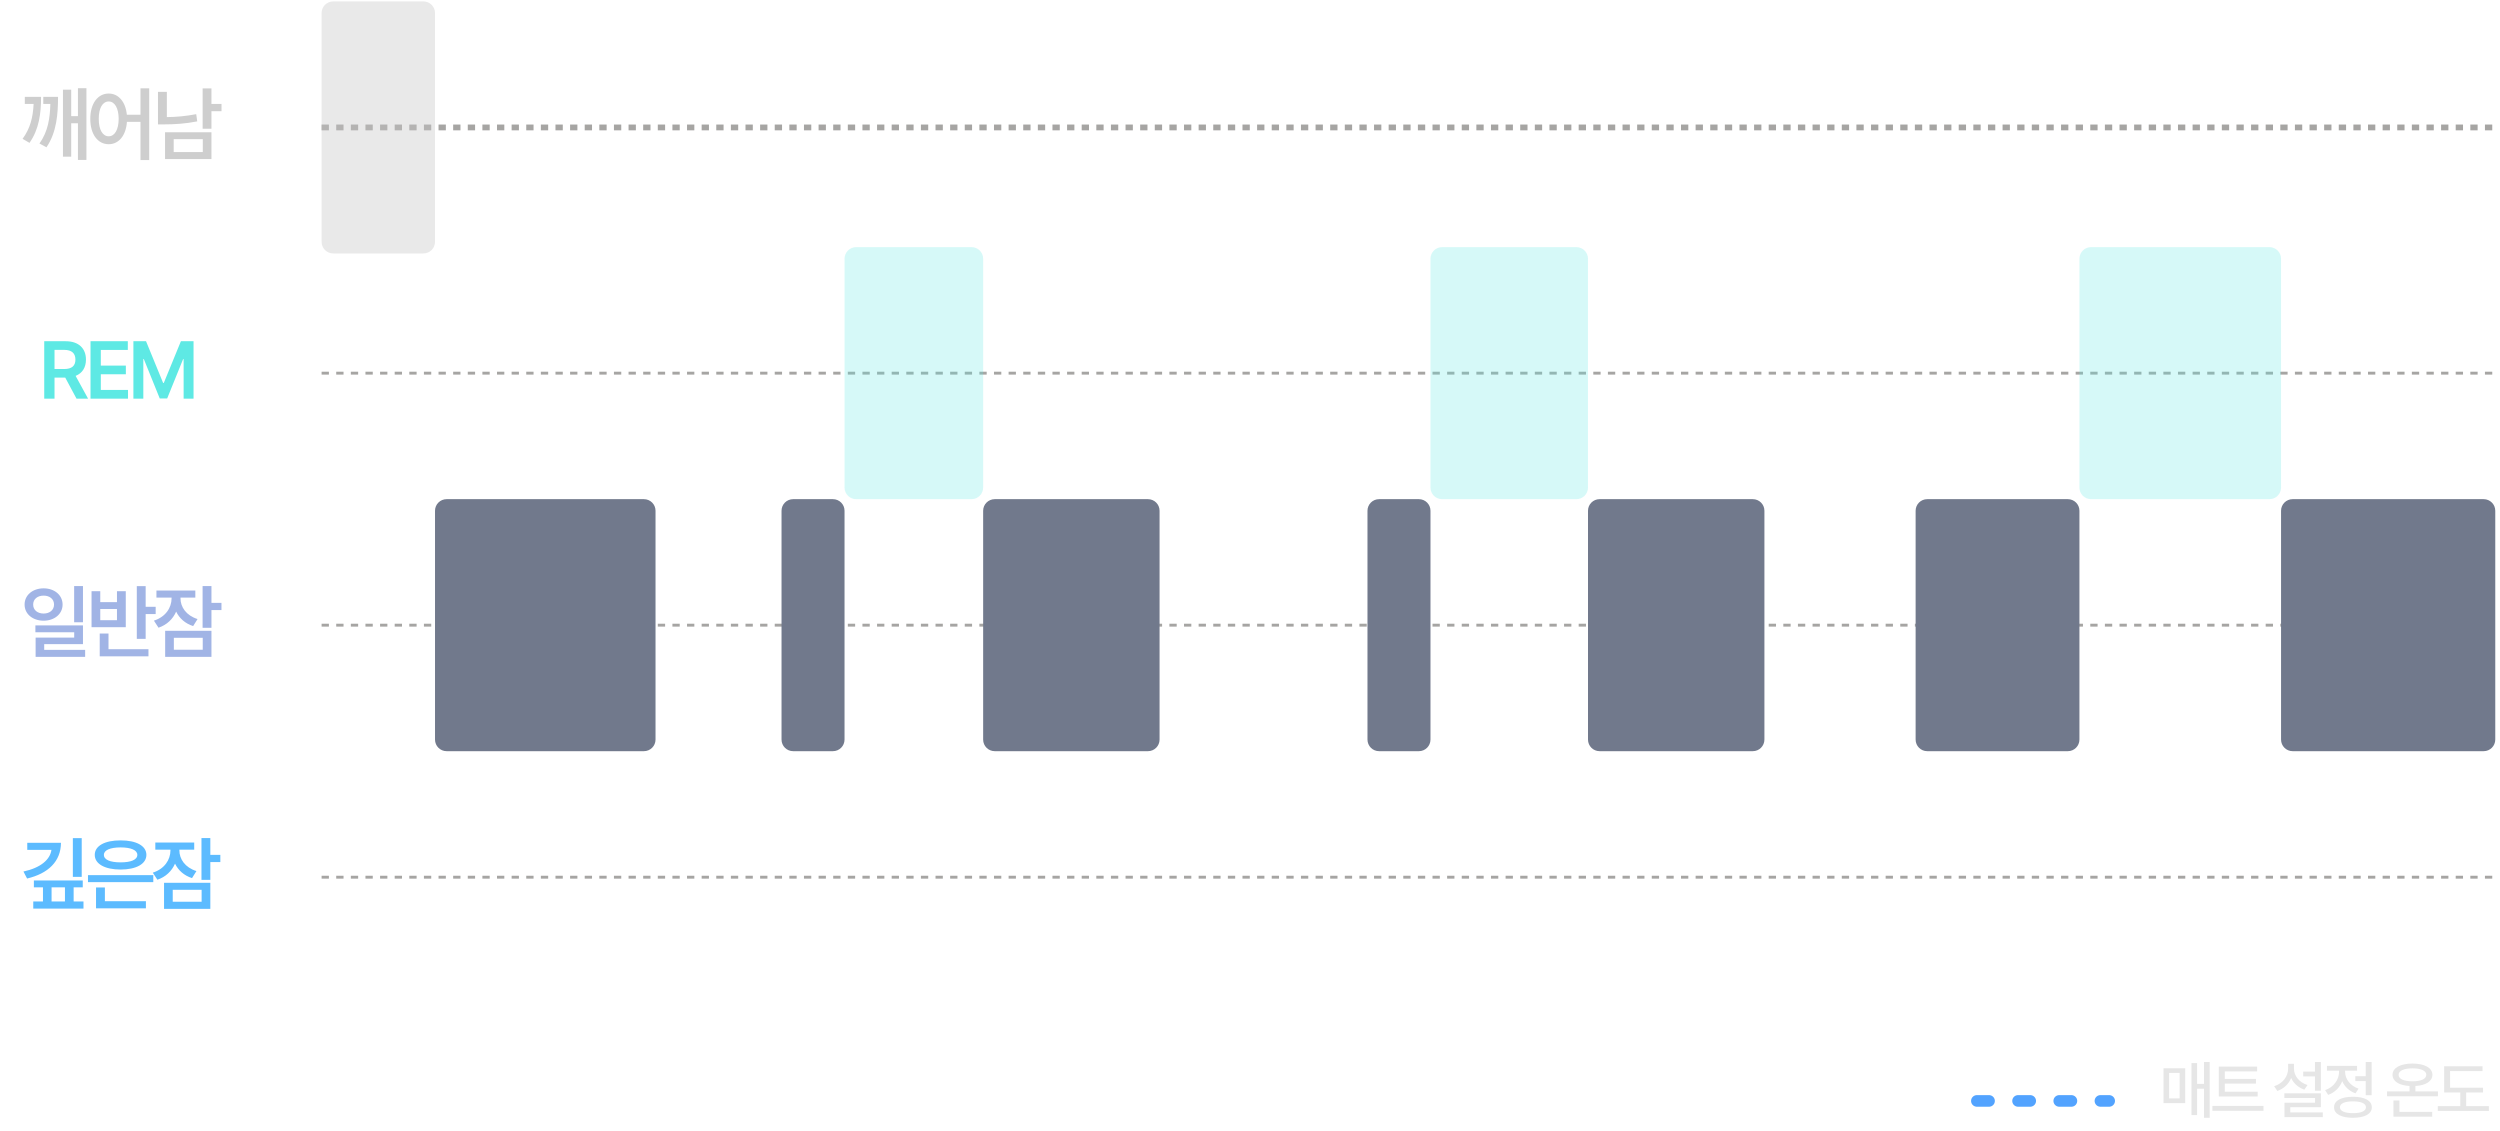 <svg width="431" height="195" viewBox="0 0 431 195" fill="none" xmlns="http://www.w3.org/2000/svg">
<path d="M380.948 183.087V192.712H379.971V187.695H378.778V192.239H377.812V183.27H378.778V186.857H379.971V183.087H380.948ZM376.727 184.172V190.177H372.988V184.172H376.727ZM373.955 184.978V189.36H375.771V184.978H373.955ZM389.226 188.211V189.027H382.523V183.882H389.129V184.709H383.554V186.009H388.925V186.814H383.554V188.211H389.226ZM390.225 190.66V191.498H381.416V190.66H390.225ZM400.12 183.087V188.039H399.1V185.568H397.069V184.741H399.1V183.087H400.12ZM400.12 188.49V190.886H394.846V191.777H400.453V192.594H393.847V190.112H399.11V189.296H393.825V188.49H400.12ZM395.479 184.236C395.479 185.461 396.36 186.6 397.811 187.062L397.273 187.856C396.215 187.491 395.415 186.766 394.996 185.848C394.572 186.879 393.745 187.69 392.611 188.082L392.063 187.266C393.567 186.782 394.459 185.59 394.47 184.236V183.398H395.479V184.236ZM408.87 183.087V188.812H407.85V186.374H406.056V185.536H407.85V183.087H408.87ZM405.648 189.081C407.667 189.081 408.903 189.747 408.903 190.896C408.903 192.046 407.667 192.701 405.648 192.712C403.628 192.701 402.382 192.046 402.393 190.896C402.382 189.747 403.628 189.081 405.648 189.081ZM405.648 189.876C404.241 189.876 403.403 190.241 403.403 190.896C403.403 191.541 404.241 191.917 405.648 191.906C407.055 191.917 407.893 191.541 407.893 190.896C407.893 190.241 407.055 189.876 405.648 189.876ZM404.294 184.784C404.294 186.009 405.164 187.19 406.615 187.685L406.088 188.49C405.009 188.114 404.214 187.346 403.8 186.396C403.376 187.475 402.533 188.34 401.383 188.759L400.846 187.942C402.339 187.427 403.252 186.127 403.252 184.795V184.58H401.168V183.753H406.357V184.58H404.294V184.784ZM420.302 188.157V188.995H411.525V188.157H415.403V187.223C413.599 187.121 412.471 186.422 412.471 185.289C412.471 184.097 413.813 183.366 415.908 183.355C417.992 183.366 419.346 184.097 419.346 185.289C419.346 186.422 418.207 187.121 416.413 187.223V188.157H420.302ZM419.313 191.681V192.508H412.632V189.715H413.663V191.681H419.313ZM415.908 184.183C414.436 184.183 413.513 184.602 413.523 185.289C413.513 186.02 414.436 186.417 415.908 186.417C417.38 186.417 418.293 186.02 418.293 185.289C418.293 184.602 417.38 184.183 415.908 184.183ZM428.074 187.523V188.34H425.163V190.692H429.084V191.53H420.276V190.692H424.154V188.34H421.371V183.828H427.989V184.655H422.392V187.523H428.074Z" fill="#E6E6E6"/>
<path d="M340.812 189.799H363.623" stroke="#52A3FF" stroke-width="2" stroke-linecap="round" stroke-linejoin="round" stroke-dasharray="2.1 5"/>
<path d="M55.444 151.229H430.183" stroke="#A6A5A3" stroke-width="0.5" stroke-dasharray="1.26 1.26"/>
<path d="M55.444 107.779H430.183" stroke="#A6A5A3" stroke-width="0.5" stroke-dasharray="1.26 1.26"/>
<path d="M55.444 64.332H430.183" stroke="#A6A5A3" stroke-width="0.5" stroke-dasharray="1.26 1.26"/>
<path d="M55.444 21.971H430.183" stroke="#A6A5A3" stroke-dasharray="1.26 1.26"/>
<path d="M55.444 2.246C55.444 1.142 56.34 0.246 57.444 0.246H72.996C74.1 0.246 74.996 1.142 74.996 2.246V41.694C74.996 42.799 74.1 43.694 72.996 43.694H57.444C56.34 43.694 55.444 42.799 55.444 41.694V2.246Z" fill="#C9C9C9" fill-opacity="0.4"/>
<path d="M145.599 44.607C145.599 43.503 146.494 42.607 147.599 42.607H167.495C168.6 42.607 169.495 43.503 169.495 44.607V84.055C169.495 85.16 168.6 86.055 167.495 86.055H147.599C146.494 86.055 145.599 85.16 145.599 84.055V44.607Z" fill="#5EE9E4" fill-opacity="0.25" style="mix-blend-mode:luminosity"/>
<path d="M246.615 44.607C246.615 43.503 247.511 42.607 248.615 42.607H271.77C272.875 42.607 273.77 43.503 273.77 44.607V84.055C273.77 85.16 272.875 86.055 271.77 86.055H248.615C247.511 86.055 246.615 85.16 246.615 84.055V44.607Z" fill="#5EE9E4" fill-opacity="0.25" style="mix-blend-mode:luminosity"/>
<path d="M358.494 44.607C358.494 43.503 359.39 42.607 360.494 42.607H391.253C392.357 42.607 393.253 43.503 393.253 44.607V84.055C393.253 85.16 392.357 86.055 391.253 86.055H360.494C359.39 86.055 358.494 85.16 358.494 84.055V44.607Z" fill="#5EE9E4" fill-opacity="0.25" style="mix-blend-mode:luminosity"/>
<path d="M74.996 88.055C74.996 86.95 75.891 86.055 76.996 86.055H111.013C112.118 86.055 113.013 86.95 113.013 88.055V127.503C113.013 128.607 112.118 129.503 111.013 129.503H76.996C75.891 129.503 74.996 128.607 74.996 127.503V88.055Z" fill="#71798C" style="mix-blend-mode:luminosity"/>
<path d="M169.495 88.055C169.495 86.95 170.391 86.055 171.495 86.055H197.909C199.013 86.055 199.909 86.95 199.909 88.055V127.503C199.909 128.607 199.013 129.503 197.909 129.503H171.495C170.391 129.503 169.495 128.607 169.495 127.503V88.055Z" fill="#71798C" style="mix-blend-mode:luminosity"/>
<path d="M273.771 88.055C273.771 86.95 274.667 86.055 275.771 86.055H302.185C303.29 86.055 304.185 86.95 304.185 88.055V127.503C304.185 128.607 303.29 129.503 302.185 129.503H275.771C274.667 129.503 273.771 128.607 273.771 127.503V88.055Z" fill="#71798C" style="mix-blend-mode:luminosity"/>
<path d="M330.253 88.055C330.253 86.95 331.148 86.055 332.253 86.055H356.494C357.599 86.055 358.494 86.95 358.494 88.055V127.503C358.494 128.607 357.599 129.503 356.494 129.503H332.253C331.148 129.503 330.253 128.607 330.253 127.503V88.055Z" fill="#71798C" style="mix-blend-mode:luminosity"/>
<path d="M393.253 88.055C393.253 86.95 394.148 86.055 395.253 86.055H428.184C429.288 86.055 430.184 86.95 430.184 88.055V127.503C430.184 128.607 429.288 129.503 428.184 129.503H395.253C394.148 129.503 393.253 128.607 393.253 127.503V88.055Z" fill="#71798C" style="mix-blend-mode:luminosity"/>
<path d="M134.736 88.055C134.736 86.95 135.632 86.055 136.736 86.055H143.598C144.703 86.055 145.598 86.95 145.598 88.055V127.503C145.598 128.607 144.703 129.503 143.598 129.503H136.736C135.632 129.503 134.736 128.607 134.736 127.503V88.055Z" fill="#71798C" style="mix-blend-mode:luminosity"/>
<path d="M235.753 88.055C235.753 86.95 236.648 86.055 237.753 86.055H244.615C245.719 86.055 246.615 86.95 246.615 88.055V127.503C246.615 128.607 245.719 129.503 244.615 129.503H237.753C236.648 129.503 235.753 128.607 235.753 127.503V88.055Z" fill="#71798C" style="mix-blend-mode:luminosity"/>
<path d="M10.51 145.294C10.501 148.514 8.301 150.597 4.671 151.458L4.042 150.249C7.001 149.616 8.635 148.204 8.867 146.522H4.7V145.294H10.51ZM5.734 156.645V155.417H7.407V152.976H5.84V151.787H14.267V152.976H12.695V155.417H14.392V156.645H5.734ZM8.891 155.417H11.197V152.976H8.891V155.417ZM12.56 151.177V144.497H14.088V151.177H12.56ZM26.427 150.868V152.081H15.168V150.868H26.427ZM16.337 147.378C16.333 145.816 18.087 144.874 20.79 144.883C23.483 144.874 25.237 145.816 25.237 147.378C25.237 148.949 23.483 149.906 20.79 149.911C18.087 149.906 16.333 148.949 16.337 147.378ZM16.555 156.602V152.995H18.083V155.369H25.155V156.602H16.555ZM17.913 147.378C17.904 148.219 18.991 148.673 20.79 148.673C22.588 148.673 23.676 148.219 23.676 147.378C23.676 146.566 22.588 146.097 20.79 146.092C18.991 146.097 17.904 146.566 17.913 147.378ZM30.924 146.595C30.92 148.098 31.901 149.558 33.864 150.172L33.105 151.385C31.712 150.941 30.721 150.027 30.175 148.891C29.624 150.157 28.589 151.173 27.134 151.666L26.341 150.448C28.353 149.805 29.382 148.229 29.387 146.599V146.479H26.777V145.256H33.482V146.479H30.924V146.595ZM28.28 156.689V152.198H36.261V156.689H28.28ZM29.779 155.461H34.758V153.401H29.779V155.461ZM34.734 151.685V144.487H36.261V147.383H37.987V148.625H36.261V151.685H34.734Z" fill="#5CBBFF"/>
<path d="M7.523 101.429C9.394 101.434 10.786 102.594 10.791 104.223C10.786 105.853 9.394 107.003 7.523 107.008C5.633 107.003 4.236 105.853 4.24 104.223C4.236 102.594 5.633 101.434 7.523 101.429ZM5.72 104.223C5.71 105.176 6.479 105.775 7.523 105.775C8.557 105.775 9.316 105.176 9.316 104.223C9.316 103.281 8.557 102.681 7.523 102.686C6.479 102.681 5.71 103.281 5.72 104.223ZM6.102 109V107.815H14.305V111.045H7.62V112.036H14.678V113.239H6.14V109.923H12.792V109H6.102ZM12.783 107.274V101.038H14.305V107.274H12.783ZM25.112 101.047V104.61H26.838V105.867H25.112V110.136H23.584V101.047H25.112ZM15.782 108.13V101.927H17.285V103.813H20.166V101.927H21.684V108.13H15.782ZM17.193 113.152V109.217H18.706V111.92H25.595V113.152H17.193ZM17.285 106.926H20.166V104.987H17.285V106.926ZM31.118 103.145C31.113 104.649 32.094 106.109 34.057 106.723L33.298 107.936C31.906 107.491 30.915 106.578 30.369 105.442C29.817 106.708 28.783 107.723 27.328 108.217L26.535 106.998C28.546 106.355 29.576 104.779 29.581 103.15V103.029H26.97V101.806H33.675V103.029H31.118V103.145ZM28.474 113.239V108.748H36.455V113.239H28.474ZM29.972 112.011H34.951V109.952H29.972V112.011ZM34.927 108.236V101.038H36.455V103.933H38.181V105.176H36.455V108.236H34.927Z" fill="#A1B4E5"/>
<path d="M14.9 15.211V27.57H13.437V21.254H12.275V27.01H10.853V15.457H12.275V20.023H13.437V15.211H14.9ZM7.08 16.701C7.08 19.559 6.738 22.279 5.084 24.631L3.894 23.934C5.227 22.115 5.685 20.208 5.795 17.918H4.277V16.701H7.08ZM10.005 16.701C10.005 19.627 9.773 22.812 8.009 25.396L6.806 24.74C8.283 22.669 8.618 20.358 8.679 17.918H7.463V16.701H10.005ZM18.737 16.127C20.412 16.127 21.649 17.521 21.868 19.777H24.22V15.225H25.724V27.598H24.22V21.008H21.882C21.718 23.394 20.46 24.863 18.737 24.863C16.878 24.863 15.565 23.182 15.565 20.488C15.565 17.822 16.878 16.127 18.737 16.127ZM18.737 17.494C17.712 17.494 17.015 18.602 17.028 20.488C17.015 22.389 17.712 23.496 18.737 23.496C19.763 23.496 20.446 22.389 20.46 20.488C20.446 18.602 19.763 17.494 18.737 17.494ZM36.452 15.238V17.918H38.188V19.176H36.452V22.197H34.934V15.238H36.452ZM36.452 22.799V27.42H28.453V22.799H36.452ZM29.944 23.988V26.217H34.961V23.988H29.944ZM28.768 15.84V20.188C30.354 20.174 32.022 20.03 33.827 19.682L34.004 20.926C31.953 21.336 30.053 21.445 28.262 21.445H27.237V15.84H28.768Z" fill="#CECECE"/>
<path d="M7.626 68.728V58.828H11.329C13.606 58.828 14.819 60.104 14.819 61.994C14.819 63.338 14.206 64.334 13.036 64.803L15.182 68.728H13.19L11.247 65.098H9.4V68.728H7.626ZM9.4 63.619H11.068C12.402 63.619 13.002 63.048 13.002 61.994C13.002 60.941 12.402 60.317 11.059 60.317H9.4V63.619ZM15.606 68.728V58.828H22.035V60.327H17.38V63.024H21.697V64.518H17.38V67.23H22.069V68.728H15.606ZM22.998 58.828H25.178L28.122 66.021H28.238L31.187 58.828H33.367V68.728H31.656V61.917H31.564L28.818 68.7H27.542L24.791 61.893H24.709V68.728H22.998V58.828Z" fill="#5EE9E4"/>
</svg>
